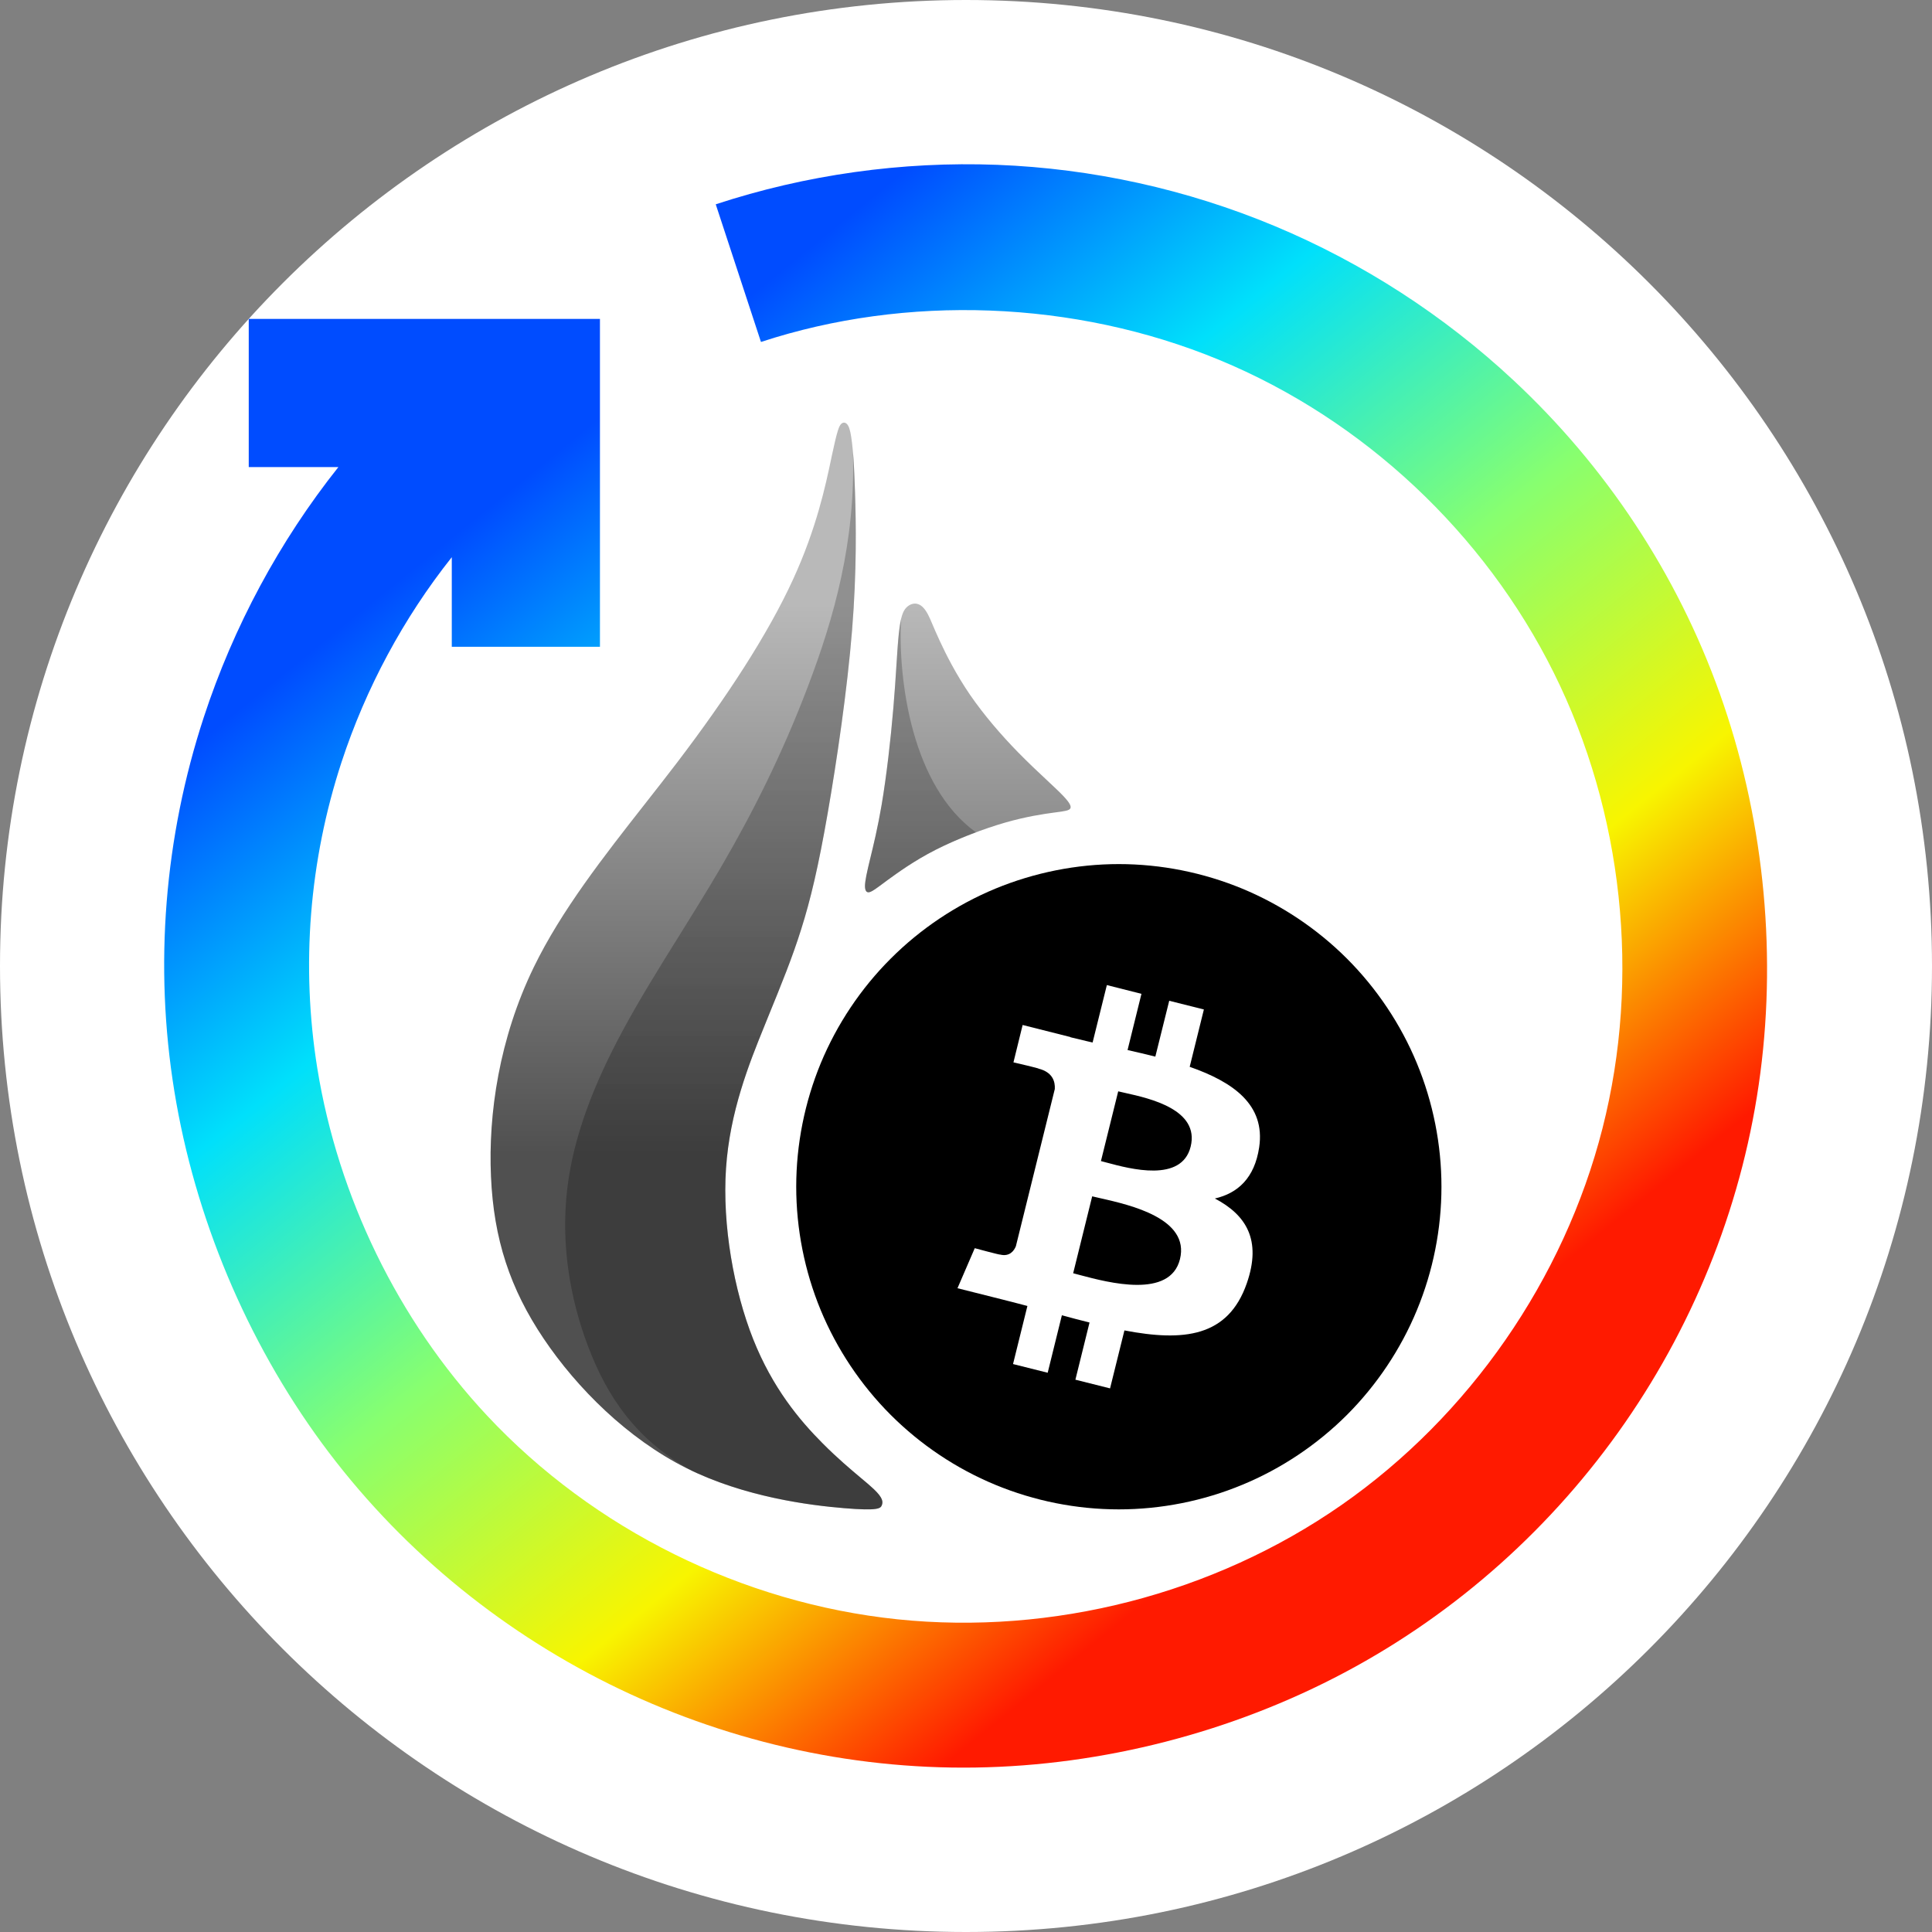 <svg width="32" height="32" viewBox="0 0 32 32" fill="none" xmlns="http://www.w3.org/2000/svg">
<rect x="0" y="0" width="32" height="32" fill="#808080" stroke="none"/>
<path d="M0 16C0 7.163 7.163 0 16 0C24.837 0 32 7.163 32 16C32 24.837 24.837 32 16 32C7.163 32 0 24.837 0 16Z" fill="white"/>
<path fill-rule="evenodd" clip-rule="evenodd" d="M11.211 12.635C12.037 11.551 12.72 10.502 13.133 9.602C13.524 8.753 13.674 8.039 13.764 7.614C13.769 7.589 13.774 7.565 13.779 7.542C13.867 7.129 13.898 7.051 13.936 7.018C13.973 6.986 14.017 6.997 14.047 7.049C14.078 7.102 14.095 7.195 14.112 7.335C14.129 7.475 14.146 7.662 14.162 8.156C14.178 8.649 14.193 9.449 14.113 10.439C14.033 11.429 13.859 12.609 13.708 13.476C13.557 14.342 13.428 14.895 13.267 15.401C13.121 15.865 12.948 16.289 12.724 16.838C12.704 16.889 12.682 16.941 12.661 16.994C12.406 17.621 12.088 18.415 12.025 19.353C11.962 20.292 12.155 21.374 12.475 22.181C12.796 22.989 13.243 23.523 13.623 23.904C13.873 24.156 14.095 24.341 14.261 24.481C14.347 24.553 14.419 24.613 14.472 24.664C14.628 24.812 14.626 24.877 14.606 24.931C14.585 24.985 14.545 25.027 13.981 24.98C13.417 24.933 12.328 24.798 11.364 24.314C10.4 23.83 9.56 22.998 9.004 22.171C8.448 21.344 8.177 20.522 8.132 19.486C8.086 18.451 8.267 17.201 8.842 16.018C9.298 15.08 10.001 14.184 10.684 13.313C10.863 13.085 11.04 12.859 11.211 12.635ZM16.863 12.461C16.586 12.178 16.296 11.842 16.066 11.507C15.836 11.171 15.667 10.836 15.563 10.61C15.511 10.498 15.475 10.413 15.446 10.345C15.417 10.277 15.396 10.226 15.372 10.181C15.325 10.091 15.27 10.027 15.206 10.006C15.142 9.984 15.069 10.005 15.012 10.063C14.956 10.121 14.917 10.217 14.888 10.485C14.873 10.624 14.861 10.808 14.847 11.027C14.834 11.232 14.819 11.467 14.797 11.722C14.753 12.247 14.683 12.857 14.602 13.334C14.536 13.717 14.464 14.014 14.412 14.227C14.4 14.279 14.388 14.326 14.378 14.368C14.329 14.582 14.321 14.665 14.33 14.718C14.339 14.77 14.366 14.79 14.412 14.774C14.453 14.76 14.51 14.719 14.639 14.623C14.656 14.611 14.675 14.597 14.694 14.582C14.864 14.458 15.136 14.26 15.494 14.077C15.851 13.895 16.293 13.727 16.651 13.624C17.009 13.522 17.282 13.483 17.458 13.459L17.474 13.457C17.638 13.435 17.711 13.426 17.729 13.388C17.748 13.348 17.709 13.279 17.557 13.128C17.499 13.071 17.425 13.002 17.34 12.922C17.202 12.793 17.035 12.637 16.863 12.461Z" fill="url(#paint0_linear_6_121451)"/>
<path opacity="0.3" fill-rule="evenodd" clip-rule="evenodd" d="M13.981 24.98C13.44 24.935 12.417 24.809 11.484 24.372C10.536 23.863 10.051 23.121 9.74 22.299C9.429 21.478 9.291 20.579 9.395 19.695C9.499 18.811 9.844 17.942 10.315 17.069C10.594 16.55 10.918 16.03 11.249 15.499C11.475 15.135 11.705 14.767 11.926 14.39C12.468 13.463 12.957 12.489 13.383 11.366C13.81 10.243 14.175 8.973 14.127 7.475C14.139 7.61 14.151 7.806 14.162 8.156C14.178 8.649 14.193 9.449 14.113 10.439C14.033 11.429 13.859 12.609 13.708 13.476C13.557 14.342 13.428 14.895 13.267 15.401C13.121 15.865 12.948 16.289 12.724 16.838C12.704 16.889 12.682 16.941 12.661 16.994C12.406 17.621 12.088 18.415 12.025 19.353C11.962 20.292 12.155 21.374 12.475 22.181C12.796 22.989 13.243 23.523 13.623 23.904C13.873 24.156 14.095 24.341 14.261 24.481C14.347 24.553 14.419 24.613 14.472 24.664C14.628 24.811 14.626 24.877 14.606 24.931C14.585 24.985 14.545 25.026 13.981 24.98ZM16.165 13.786C15.106 13.024 14.873 11.279 14.924 10.253C14.911 10.312 14.899 10.387 14.888 10.485C14.873 10.624 14.861 10.808 14.847 11.027C14.834 11.232 14.819 11.467 14.797 11.722C14.753 12.247 14.683 12.857 14.602 13.334C14.537 13.717 14.464 14.014 14.412 14.227C14.4 14.279 14.388 14.326 14.379 14.368C14.329 14.582 14.321 14.665 14.33 14.718C14.339 14.769 14.366 14.79 14.412 14.774C14.453 14.76 14.51 14.719 14.639 14.623C14.656 14.611 14.675 14.597 14.694 14.582C14.864 14.458 15.136 14.26 15.494 14.077C15.7 13.972 15.935 13.871 16.165 13.786Z" fill="url(#paint1_linear_6_121451)"/>
<path fill-rule="evenodd" clip-rule="evenodd" d="M23.875 19.656C23.875 18.957 23.736 18.258 23.468 17.611C23.201 16.965 22.804 16.372 22.31 15.878C21.815 15.383 21.222 14.987 20.576 14.719C19.93 14.452 19.231 14.312 18.531 14.312C17.832 14.312 17.133 14.452 16.486 14.719C15.84 14.987 15.247 15.383 14.753 15.878C14.258 16.372 13.862 16.965 13.594 17.611C13.327 18.258 13.188 18.957 13.188 19.656C13.188 20.356 13.327 21.055 13.594 21.701C13.862 22.347 14.258 22.94 14.753 23.435C15.247 23.929 15.84 24.326 16.486 24.593C17.133 24.861 17.832 25 18.531 25C19.231 25 19.93 24.861 20.576 24.593C21.222 24.326 21.815 23.929 22.31 23.435C22.804 22.94 23.201 22.347 23.468 21.701C23.736 21.055 23.875 20.356 23.875 19.656Z" fill="black"/>
<path fill-rule="evenodd" clip-rule="evenodd" d="M20.856 19.002C20.96 18.3 20.43 17.923 19.705 17.67L19.94 16.72L19.366 16.576L19.136 17.501C18.985 17.463 18.83 17.427 18.676 17.392L18.906 16.461L18.333 16.316L18.097 17.267L18.018 17.249C17.92 17.226 17.824 17.203 17.73 17.18L17.731 17.177L16.938 16.977L16.786 17.596L16.79 17.597C16.84 17.608 17.212 17.695 17.202 17.7C17.435 17.759 17.478 17.914 17.471 18.037L16.826 20.642C16.797 20.713 16.725 20.82 16.562 20.779C16.568 20.788 16.166 20.68 16.145 20.674L15.859 21.337L16.233 21.431L16.607 21.525C16.688 21.545 16.767 21.566 16.845 21.586C16.903 21.601 16.96 21.616 17.017 21.631L16.779 22.593L17.353 22.737L17.588 21.785C17.745 21.828 17.897 21.868 18.046 21.905L17.812 22.852L18.386 22.996L18.624 22.036C19.603 22.223 20.341 22.148 20.651 21.255C20.901 20.536 20.638 20.122 20.122 19.851C20.498 19.765 20.78 19.515 20.856 19.002ZM19.544 20.856C19.38 21.515 18.358 21.244 17.888 21.119L17.888 21.119C17.846 21.107 17.808 21.097 17.775 21.089L18.09 19.815C18.13 19.825 18.178 19.836 18.233 19.848C18.718 19.958 19.71 20.182 19.544 20.856ZM18.329 19.256C18.72 19.361 19.572 19.591 19.721 18.992C19.872 18.378 19.044 18.193 18.639 18.103C18.594 18.093 18.554 18.084 18.521 18.076L18.235 19.231C18.262 19.238 18.294 19.247 18.329 19.256Z" fill="white"/>
<path fill-rule="evenodd" clip-rule="evenodd" d="M11.855 3.384C13.345 2.894 14.938 2.67 16.516 2.73C18.094 2.791 19.658 3.136 21.113 3.744C22.568 4.352 23.915 5.223 25.067 6.298C26.592 7.719 27.775 9.498 28.485 11.487C29.195 13.476 29.431 15.676 29.157 17.771C28.884 19.866 28.1 21.855 26.914 23.566C25.728 25.277 24.14 26.708 22.274 27.7C20.409 28.692 18.266 29.244 16.154 29.276C14.042 29.308 11.96 28.82 10.095 27.895C8.231 26.97 6.583 25.606 5.332 23.904C4.082 22.201 3.227 20.159 2.888 18.075C2.549 15.991 2.725 13.865 3.375 11.881C3.866 10.382 4.628 8.964 5.605 7.736H4.12V5.282H9.937V10.713H7.483V9.229C6.683 10.236 6.059 11.397 5.656 12.626C5.124 14.251 4.981 15.995 5.256 17.697C5.599 19.814 6.589 21.865 8.067 23.446C9.834 25.336 12.3 26.554 14.866 26.821C17.432 27.087 20.099 26.403 22.217 24.929C24.335 23.454 25.905 21.19 26.542 18.69C27.179 16.189 26.884 13.452 25.735 11.142C24.586 8.832 22.584 6.948 20.189 5.959C17.794 4.969 15.008 4.874 12.604 5.664L11.855 3.384Z" fill="url(#paint2_linear_6_121451)"/>
<defs>
<linearGradient id="paint0_linear_6_121451" x1="12.782" y1="9.997" x2="12.782" y2="19.116" gradientUnits="userSpaceOnUse">
<stop offset="8.19493e-05" stop-color="#B9B9B9"/>
<stop offset="1" stop-color="#505050"/>
</linearGradient>
<linearGradient id="paint1_linear_6_121451" x1="13.565" y1="10.253" x2="13.565" y2="18.527" gradientUnits="userSpaceOnUse">
<stop stop-color="#323232"/>
<stop offset="1" stop-color="#101010"/>
</linearGradient>
<linearGradient id="paint2_linear_6_121451" x1="2.043" y1="13.297" x2="15.222" y2="29.576" gradientUnits="userSpaceOnUse">
<stop stop-color="#004CFF"/>
<stop offset="0.252" stop-color="#00E0FB"/>
<stop offset="0.506" stop-color="#87FF70"/>
<stop offset="0.755" stop-color="#F8F500"/>
<stop offset="1" stop-color="#FF1A00"/>
</linearGradient>
</defs>
</svg>
